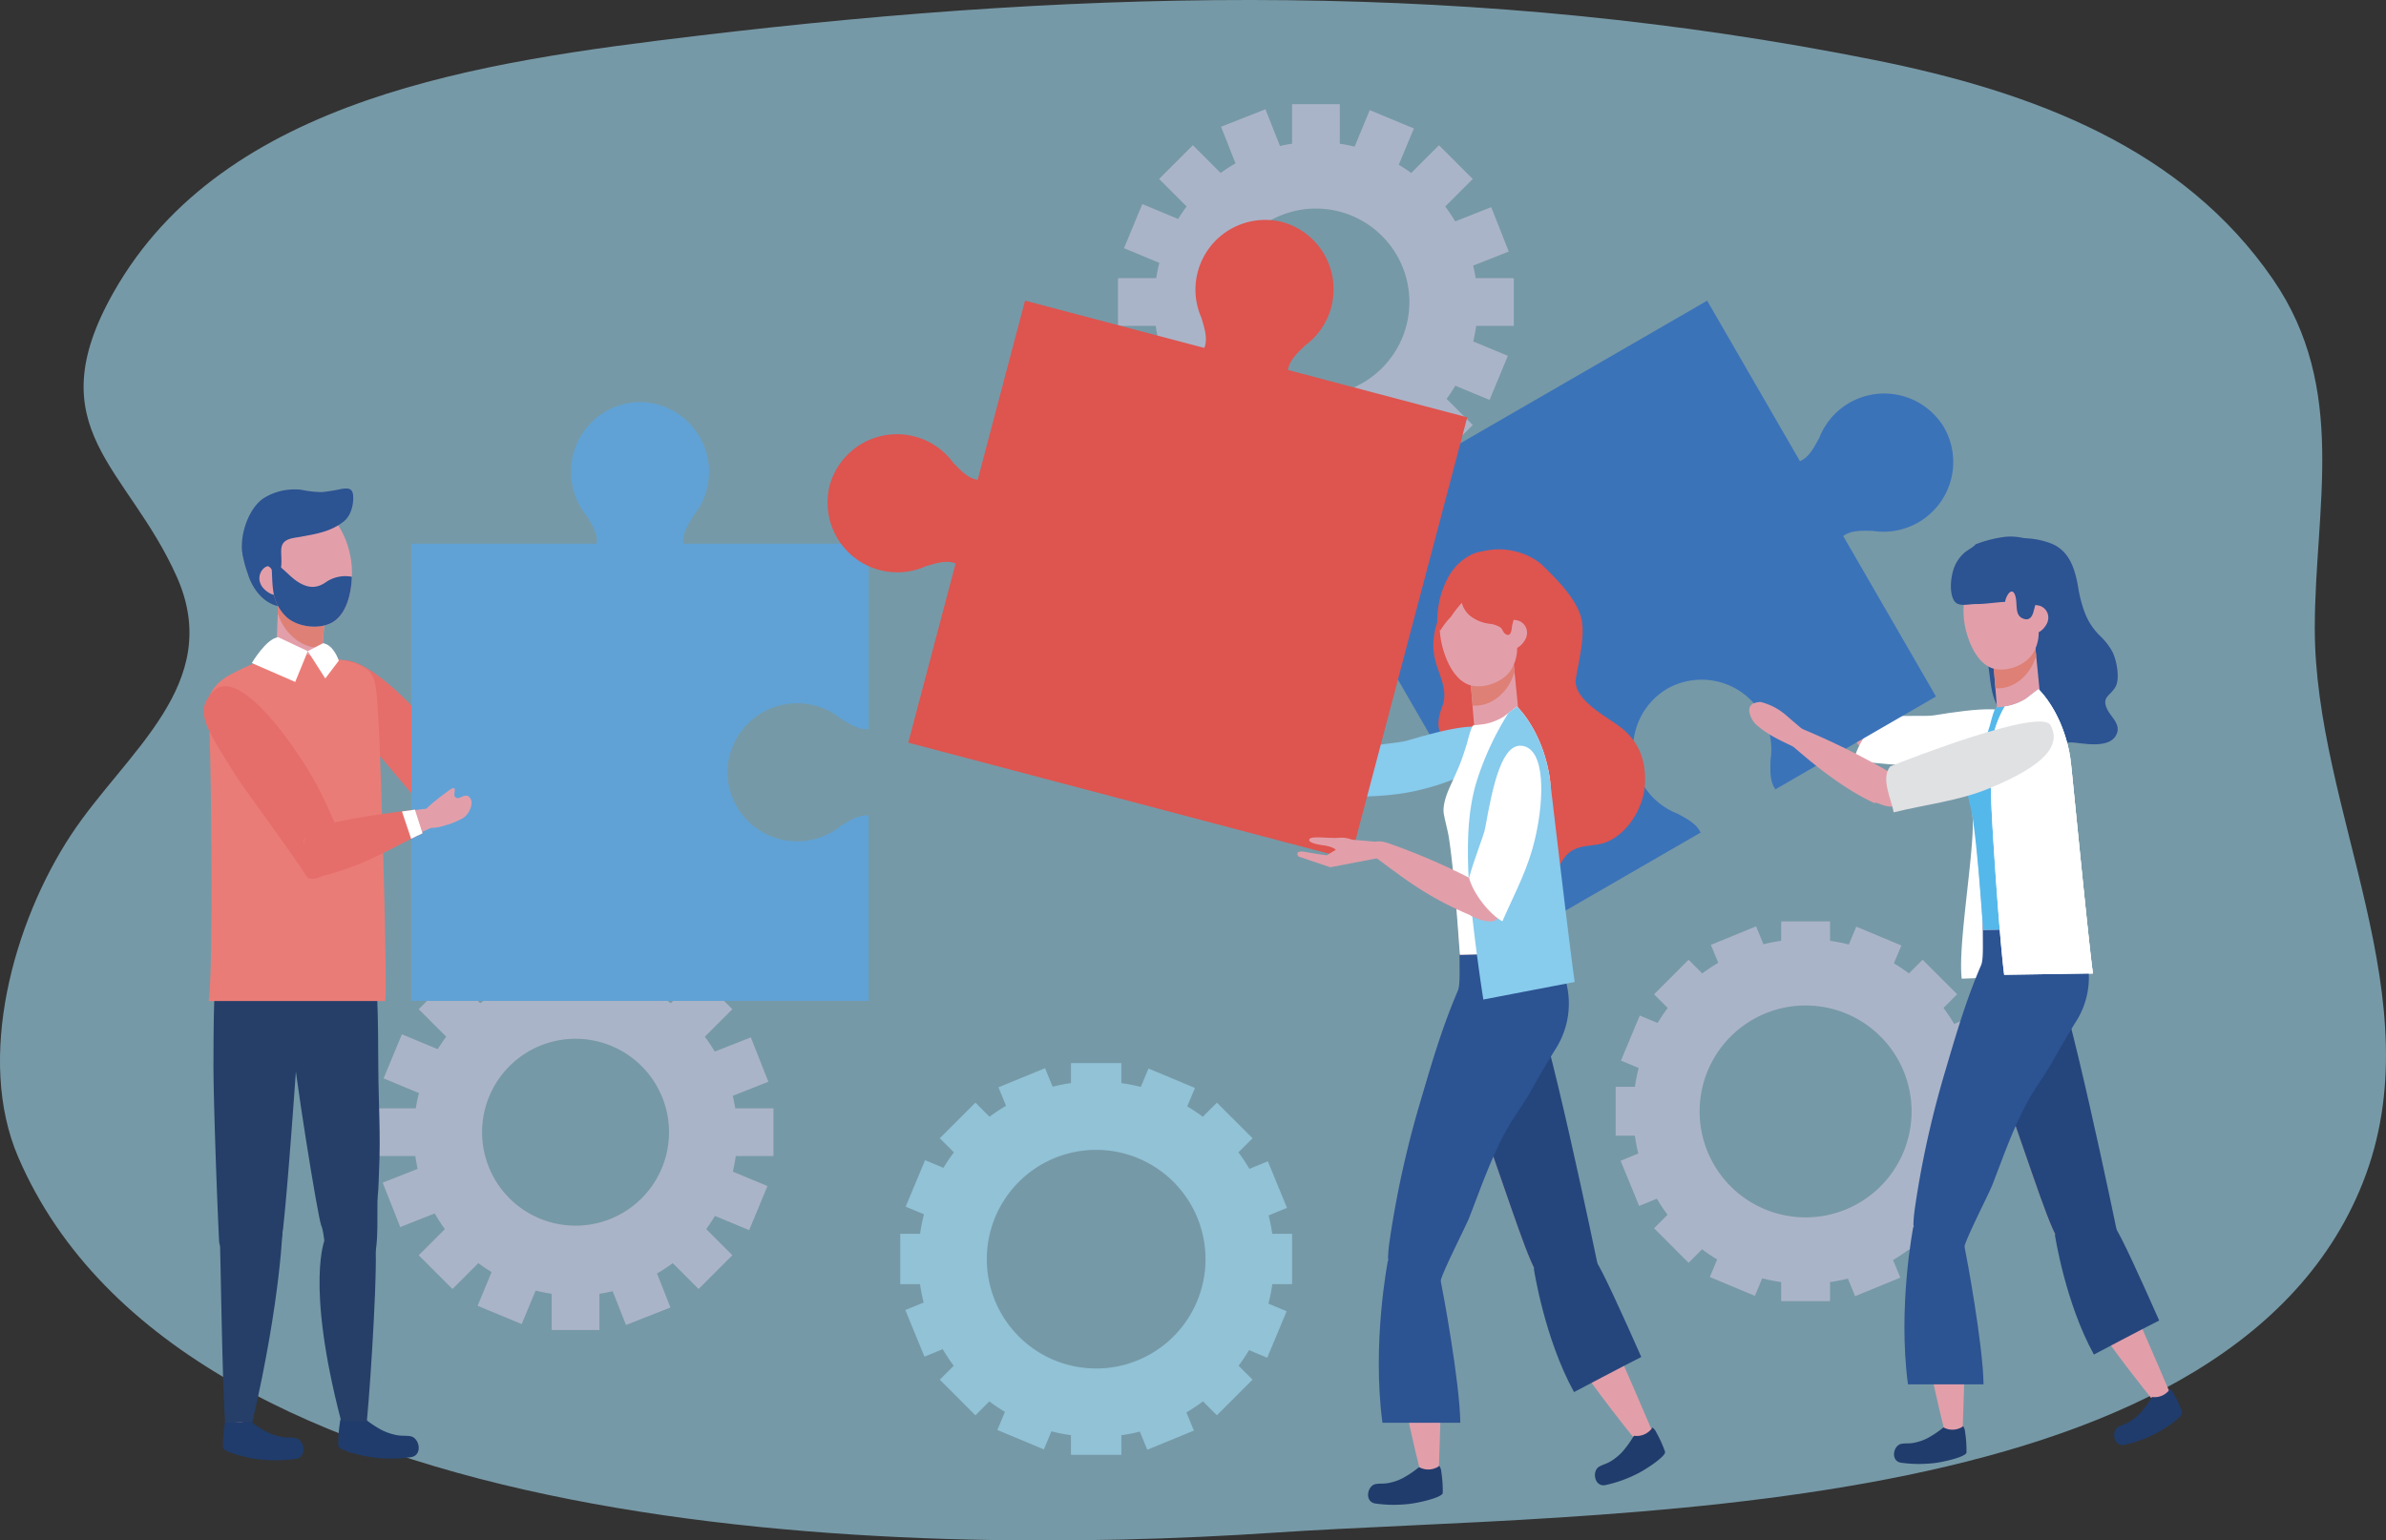 <svg xmlns="http://www.w3.org/2000/svg" width="606.049" height="391.379" viewBox="0 0 606.049 391.379">
  <rect x="0" y="0" width="606.049" height="391.379" fill="#333333" stroke="none"/>
  <g id="Grupo_29107" data-name="Grupo 29107" transform="translate(1225.232 -3826.16)">
    <path id="Trazado_23149" data-name="Trazado 23149" d="M-749.009,3841.423c-100.562-20.156-197.477-18.339-299.063-6.174-54.655,6.545-120.236,15.585-148.307,65.169-19.672,34.747,3.532,44.221,16.045,72.262,12.172,27.276-13.022,44.583-26.847,65.582-14.713,22.345-24.2,56.878-13.409,81.922,42.336,98.289,225.243,101.7,318.874,95.387,81.671-5.507,241.712-1.158,276.6-88.829,18.513-46.522-12.24-94.226-12.157-141.155.053-30.5,8.5-60.653-10.614-88.45C-670.779,3863.84-708.572,3849.529-749.009,3841.423Z" fill="#a3def5" opacity="0.6" style="mix-blend-mode: multiply;isolation: isolate"/>
    <path id="Trazado_23150" data-name="Trazado 23150" d="M-765.968,4770.292v-12.125h-9.7c-.17-1.077-.388-2.139-.641-3.185l9.05-3.574-4.452-11.276-9.159,3.615a41.328,41.328,0,0,0-2.528-3.786l6.989-6.989-8.573-8.573-7.055,7.055q-1.529-1.116-3.16-2.094l3.832-9.229-11.2-4.649-3.85,9.272c-1.235-.3-2.489-.555-3.764-.743v-10.048H-822.3v10.048c-1.037.153-2.059.353-3.069.582l-3.688-9.344-11.277,4.452,3.673,9.3a41.3,41.3,0,0,0-3.777,2.45l-7.055-7.055-8.573,8.573,6.989,6.989q-1.153,1.53-2.16,3.171l-9.1-3.778-4.649,11.2,8.985,3.731q-.5,1.906-.808,3.884H-866.5v12.125h9.578q.227,1.648.582,3.255l-8.874,3.5,4.452,11.276,8.768-3.461a41.24,41.24,0,0,0,2.568,3.981l-6.638,6.64,8.573,8.573,6.572-6.573q1.622,1.22,3.363,2.284l-3.553,8.557,11.2,4.649,3.534-8.512a40.758,40.758,0,0,0,4.08.815v9.214h12.125v-9.214c1.14-.168,2.262-.391,3.37-.652l3.388,8.581,11.277-4.452-3.405-8.624a41.129,41.129,0,0,0,3.991-2.646l6.573,6.573,8.573-8.573-6.638-6.64q1.183-1.618,2.207-3.355l8.7,3.613,4.649-11.2-8.8-3.655q.466-1.946.744-3.958Zm-50.265,17.68a23.743,23.743,0,0,1-23.743-23.743,23.743,23.743,0,0,1,23.743-23.743,23.743,23.743,0,0,1,23.743,23.743A23.743,23.743,0,0,1-816.234,4787.972Z" transform="translate(-262.809 -650.408)" fill="#cdc6de" opacity="0.6" style="mix-blend-mode: multiply;isolation: isolate"/>
    <path id="Trazado_23151" data-name="Trazado 23151" d="M-62.676,3981.471v-12.124h-9.695c-.171-1.078-.389-2.138-.641-3.186l9.051-3.573-4.453-11.277-9.159,3.617a41.224,41.224,0,0,0-2.528-3.786l6.989-6.989-8.573-8.573-7.054,7.055q-1.529-1.116-3.16-2.094l3.832-9.228-11.2-4.651-3.85,9.273q-1.852-.456-3.765-.744v-10.046H-119v10.046c-1.037.154-2.059.354-3.069.583l-3.689-9.344-11.277,4.451,3.673,9.3a41.01,41.01,0,0,0-3.777,2.449l-7.055-7.055-8.573,8.573,6.989,6.989q-1.153,1.53-2.16,3.17l-9.1-3.777-4.65,11.2,8.985,3.732q-.5,1.906-.808,3.884h-9.695v12.124h9.578q.227,1.649.582,3.254l-8.874,3.5,4.452,11.277,8.768-3.462a41.16,41.16,0,0,0,2.568,3.983l-6.638,6.638,8.573,8.573,6.572-6.572c1.081.813,2.2,1.577,3.363,2.282l-3.553,8.558,11.2,4.649,3.534-8.512a40.929,40.929,0,0,0,4.081.816v9.214h12.124v-9.214c1.141-.168,2.263-.391,3.371-.653l3.387,8.581,11.277-4.452-3.405-8.623a41.314,41.314,0,0,0,3.992-2.646l6.572,6.572,8.573-8.573-6.638-6.638q1.183-1.618,2.207-3.355l8.7,3.611,4.649-11.2-8.8-3.655q.466-1.946.745-3.959Zm-50.265,17.681a23.743,23.743,0,0,1-23.743-23.743,23.744,23.744,0,0,1,23.743-23.744A23.744,23.744,0,0,1-89.2,3975.409,23.743,23.743,0,0,1-112.942,3999.152Z" transform="translate(-778.043 -72.516)" fill="#cdc6de" opacity="0.6" style="mix-blend-mode: multiply;isolation: isolate"/>
    <path id="Trazado_23152" data-name="Trazado 23152" d="M406.007,4756.061v-12.4h-4.89a43.472,43.472,0,0,0-.887-4.525l4.519-1.854-4.711-11.475-4.539,1.863a43.871,43.871,0,0,0-2.706-4.061l3.47-3.471-8.771-8.771-3.476,3.476a44.034,44.034,0,0,0-3.822-2.558l1.9-4.539-11.445-4.783-1.9,4.535a43.6,43.6,0,0,0-4.781-.944v-4.93h-12.4v4.93a43.5,43.5,0,0,0-4.51.88l-1.868-4.551-11.475,4.71,1.87,4.554a43.993,43.993,0,0,0-4.062,2.7l-3.476-3.476-8.771,8.771,3.47,3.471a43.917,43.917,0,0,0-2.568,3.82l-4.524-1.89-4.783,11.444,4.5,1.882a43.811,43.811,0,0,0-.955,4.795h-4.889v12.4h4.878a43.79,43.79,0,0,0,.88,4.533l-4.5,1.847,4.71,11.475,4.5-1.846a43.8,43.8,0,0,0,2.708,4.084l-3.429,3.43,8.771,8.771,3.424-3.425a43.733,43.733,0,0,0,3.842,2.58l-1.866,4.465,11.445,4.784,1.861-4.453a43.858,43.858,0,0,0,4.816.954v4.837h12.4v-4.837a43.839,43.839,0,0,0,4.545-.887l1.834,4.466,11.475-4.71-1.839-4.479a43.837,43.837,0,0,0,4.083-2.719l3.424,3.425,8.771-8.771-3.43-3.43a43.588,43.588,0,0,0,2.57-3.843l4.48,1.872,4.783-11.444-4.482-1.874a43.462,43.462,0,0,0,.944-4.8Zm-48.238,20.766a26.921,26.921,0,1,1,26.921-26.921A26.921,26.921,0,0,1,357.769,4776.827Z" transform="translate(-1124.374 -641.367)" fill="#cdc6de" opacity="0.6" style="mix-blend-mode: multiply;isolation: isolate"/>
    <path id="Trazado_23153" data-name="Trazado 23153" d="M-270.566,4892.443v-12.8h-5.044a44.926,44.926,0,0,0-.916-4.668l4.662-1.914-4.86-11.838-4.682,1.922a45.346,45.346,0,0,0-2.791-4.19l3.58-3.581-9.049-9.05-3.586,3.586a45.091,45.091,0,0,0-3.943-2.638l1.958-4.684-11.807-4.934-1.956,4.678a45.043,45.043,0,0,0-4.933-.974v-5.086h-12.8v5.086a44.855,44.855,0,0,0-4.654.907l-1.927-4.7-11.839,4.86,1.93,4.7a45.388,45.388,0,0,0-4.191,2.781l-3.586-3.586-9.049,9.05,3.58,3.581a45.017,45.017,0,0,0-2.649,3.941l-4.667-1.95-4.935,11.807,4.649,1.942a44.789,44.789,0,0,0-.985,4.946H-370.1v12.8h5.032a45.055,45.055,0,0,0,.908,4.676l-4.642,1.906,4.86,11.838,4.638-1.9a45.292,45.292,0,0,0,2.794,4.212l-3.538,3.539,9.049,9.05,3.533-3.533a45.308,45.308,0,0,0,3.964,2.663l-1.926,4.6,11.808,4.936,1.919-4.593a45.052,45.052,0,0,0,4.969.984v4.991h12.8v-4.991a45.1,45.1,0,0,0,4.689-.917l1.892,4.609,11.839-4.86-1.9-4.622a45.444,45.444,0,0,0,4.213-2.806l3.532,3.533,9.049-9.05-3.538-3.539a45.079,45.079,0,0,0,2.651-3.965l4.623,1.933,4.935-11.808-4.624-1.933a44.97,44.97,0,0,0,.974-4.956Zm-49.767,21.424a27.775,27.775,0,0,1-27.775-27.775,27.775,27.775,0,0,1,27.775-27.774,27.775,27.775,0,0,1,27.776,27.774A27.776,27.776,0,0,1-320.333,4913.868Z" transform="translate(-626.472 -740.016)" fill="#a3def5" opacity="0.6" style="mix-blend-mode: multiply;isolation: isolate"/>
    <g id="Grupo_29106" data-name="Grupo 29106" transform="translate(-1173.494 3882.025)">
      <g id="Grupo_29054" data-name="Grupo 29054" transform="translate(30.515 111.857)">
        <g id="Grupo_29044" data-name="Grupo 29044" transform="translate(1.649 3.312)">
          <g id="Grupo_29043" data-name="Grupo 29043">
            <g id="Grupo_29042" data-name="Grupo 29042">
              <path id="Trazado_23154" data-name="Trazado 23154" d="M-875.085,4500.235c-5.754-14.8-9.133-15.192-13.82-21.7-6.863-9.532-21.021-17.2-22.538-9.764-.743,3.643,26.342,31.333,30.633,36.838C-878.751,4504.7-877.37,4501.729-875.085,4500.235Z" transform="translate(911.458 -4465.787)" fill="#e29faa"/>
            </g>
          </g>
        </g>
        <g id="Grupo_29046" data-name="Grupo 29046">
          <g id="Grupo_29045" data-name="Grupo 29045">
            <path id="Trazado_23155" data-name="Trazado 23155" d="M-885.749,4498.691c-3.729-4.536-19.041-22.666-20.63-24.28-9.254-9.408-13.595-13.324-9.97-18.956,4.106-6.379,15.49,3.363,23.214,11.853,5.1,5.605,7.53,8.683,14.549,20.329C-877.4,4491.552-881.5,4500.026-885.749,4498.691Z" transform="translate(917.624 -4453.4)" fill="#e56e6b"/>
          </g>
        </g>
        <g id="Grupo_29049" data-name="Grupo 29049" transform="translate(29.678 23.543)">
          <g id="Grupo_29048" data-name="Grupo 29048">
            <g id="Grupo_29047" data-name="Grupo 29047">
              <path id="Trazado_23156" data-name="Trazado 23156" d="M-802.479,4560.2c-1.31-.9-4.737-4.151-4.07-6.4.559-1.888,1.5-2.133,1.5-2.132a180.773,180.773,0,0,1,26.882-9.812c7.628-2.037,3.34,4.16,3.34,4.16C-782.309,4550.671-788.983,4555.675-802.479,4560.2Z" transform="translate(806.634 -4541.445)" fill="#e29faa"/>
            </g>
          </g>
        </g>
        <path id="Trazado_23157" data-name="Trazado 23157" d="M-696.3,4522.754c-1.595,1.727-3.078,3.582-2.744,4.251l.067.133.534-.212s-.448.367.208-.083l.162-.065a1.6,1.6,0,0,0-.169,1.837c1.246,2.085,4.337.363,5.922-.33a19.217,19.217,0,0,0,3.6-2.2c1.322-.97,2.436-4.1,1.014-5.408-1.457-1.343-2.591,1.4-3.771.313-.655-.6.459-3.188-1.487-1.624C-693.337,4519.749-694.865,4521.2-696.3,4522.754Z" transform="translate(757.529 -4501.364)" fill="#e29faa"/>
        <g id="Grupo_29051" data-name="Grupo 29051" transform="translate(29.639 24.29)">
          <g id="Grupo_29050" data-name="Grupo 29050">
            <path id="Trazado_23158" data-name="Trazado 23158" d="M-779.941,4544.239c-7.473,2.085-16.872,4.52-26.155,8.7-1.29,2.608,0,1.021-.561,2.909-.667,2.252,1.5,8.617,2.808,9.517,12.21-4.1,19.961-11.178,26.655-15.444Z" transform="translate(806.781 -4544.239)" fill="#e56e6b"/>
          </g>
        </g>
        <g id="Grupo_29053" data-name="Grupo 29053" transform="translate(53.269 24.29)">
          <g id="Grupo_29052" data-name="Grupo 29052">
            <path id="Trazado_23159" data-name="Trazado 23159" d="M-715.13,4551.719c.915-.639,1.806-1.243,2.677-1.8l-2.747-5.682c-1.034.289-2.108.6-3.21.935Z" transform="translate(718.41 -4544.239)" fill="#fff"/>
          </g>
        </g>
      </g>
      <g id="Grupo_29072" data-name="Grupo 29072" transform="translate(281.299 20.532)">
        <g id="Grupo_29065" data-name="Grupo 29065" transform="translate(122.067 59.928)">
          <g id="Grupo_29064" data-name="Grupo 29064">
            <path id="Trazado_23160" data-name="Trazado 23160" d="M648.721,4485.5a26.432,26.432,0,0,0-3.622,13.834c-.026,6.47-5.293,1.663-4.539,14.427.5,8.491-3.838,32.446-2.771,40.881l33.327-1.334c-.825-4.929-5.357-51.434-5.63-53.728-.754-6.35-3.448-13.5-8.153-18.452-.091-.1-3,2.28-3.371,2.5a14.22,14.22,0,0,1-4.3,1.723C649.424,4485.4,649.086,4485.451,648.721,4485.5Z" transform="translate(-594.603 -4442.314)" fill="#fff"/>
            <g id="Grupo_29060" data-name="Grupo 29060" transform="translate(0 17.997)">
              <g id="Grupo_29057" data-name="Grupo 29057" transform="translate(5.466 9.05)">
                <g id="Grupo_29056" data-name="Grupo 29056">
                  <g id="Grupo_29055" data-name="Grupo 29055">
                    <path id="Trazado_23161" data-name="Trazado 23161" d="M509.83,4464.549c1.225-.269,8.254,2.5,8.895.553.537-1.631-.916-4.306-.915-4.3a191.064,191.064,0,0,0-16.625-22.294c-3.734-4.034-3.992,2.115-3.992,2.115C499.617,4446.619,503.656,4456.7,509.83,4464.549Z" transform="translate(-497.193 -4437.134)" fill="#e29faa"/>
                  </g>
                </g>
              </g>
              <g id="Grupo_29059" data-name="Grupo 29059" transform="translate(15.769 25.882)">
                <g id="Grupo_29058" data-name="Grupo 29058">
                  <path id="Trazado_23162" data-name="Trazado 23162" d="M543.138,4501.941c4.8-.369,11.011,0,12.879-.308,10.886-1.771,21.259-3.009,22.178,1.974,1.041,5.646-10.507,9.324-19.939,10.42-8.2.952-13.89-.127-22.531-.8C536.27,4509.779,539.8,4504.126,543.138,4501.941Z" transform="translate(-535.726 -4500.081)" fill="#fff"/>
                </g>
              </g>
              <path id="Trazado_23163" data-name="Trazado 23163" d="M479.247,4403.334a4.322,4.322,0,0,1,1.485.481,15.684,15.684,0,0,1,4.195,5.882c.3.782,4.472,10.841,4.689,10.8l-4.607-.152c-2.813-3.915-6.237-7.46-7.943-12.015C476.41,4406.57,476.626,4402.833,479.247,4403.334Z" transform="translate(-476.753 -4403.288)" fill="#e29faa"/>
            </g>
            <g id="Grupo_29063" data-name="Grupo 29063" transform="translate(25.982)">
              <path id="Trazado_23164" data-name="Trazado 23164" d="M676.281,4356.557a16.293,16.293,0,0,0,3.88,5.854,15.8,15.8,0,0,1,3.071,3.954c1.085,2.053,1.982,6.805.843,8.883-1.335,2.435-3.688,2.545-2.105,5.825.872,1.807,3.273,3.579,2.471,5.951-1.4,4.123-8.125,2.691-11,2.449-2.431-.2-5.148.532-7.488-.345-1.488-.558-1.958-1.711-3.1-2.63-1.193-.956-2.767-1.491-4-2.479-1.269-1.016-3.1-1.814-4.159-3.041-2.972-3.444-2.246-10.518-3.788-14.737a69.666,69.666,0,0,1-2.987-9.548,22.639,22.639,0,0,1-.014-9.051c.26-1.322.467-3.41,1.193-4.555,3.858-6.095,12.351-6.576,18.489-4.237,4.747,1.809,6.159,6.5,6.957,11.071A33.083,33.083,0,0,0,676.281,4356.557Z" transform="translate(-627.788 -4337.131)" fill="#2c5392"/>
              <g id="Grupo_29062" data-name="Grupo 29062" transform="translate(35.001 17.411)">
                <g id="Grupo_29061" data-name="Grupo 29061">
                  <path id="Trazado_23165" data-name="Trazado 23165" d="M708.916,4405.009c-.354,1.77-2.917,4.135-3.562,2.62a9.241,9.241,0,0,1-.39-4.734c.354-1.769.058-2,1.672-1.674A3.133,3.133,0,0,1,708.916,4405.009Z" transform="translate(-704.817 -4401.097)" fill="#e29faa"/>
                </g>
              </g>
              <path id="Trazado_23166" data-name="Trazado 23166" d="M678.4,4434.9c-.273-3.568-10.734,3.065-10.734,3.065l1.119,13.615s.109-.546,5.254-.425c3.136.074,5.8-.077,5.639-3.005C679.579,4446.334,678.492,4436.13,678.4,4434.9Z" transform="translate(-642.597 -4407.675)" fill="#e29faa"/>
              <path id="Trazado_23167" data-name="Trazado 23167" d="M678.555,4438.337c-1.481,4.781-5.73,8.229-10.18,7.874l-.712-8.252s10.461-6.634,10.734-3.065c.029.379.151,1.6.309,3.16A.818.818,0,0,0,678.555,4438.337Z" transform="translate(-642.597 -4407.673)" fill="#de8076"/>
              <path id="Trazado_23168" data-name="Trazado 23168" d="M646.63,4387.024c3.454,1.64,9.013-.365,10.915-3.536a9.916,9.916,0,0,0,1.445-6.007c-.167-2.419-.873-4.575-1.06-7a15,15,0,0,0-.485-3.114,8.733,8.733,0,0,0-2.769-4.2c-1.294-1.084-2.995-1.386-4.572-1.906a12.005,12.005,0,0,0-4.282-.927c-.987.06-1.49.777-2.158,1.451-3.626,3.657-4.333,10.19-3.3,15.046C641.128,4380.444,643.077,4385.336,646.63,4387.024Z" transform="translate(-622.279 -4353.814)" fill="#e29faa"/>
              <path id="Trazado_23169" data-name="Trazado 23169" d="M653.186,4752.074c.326,6.8,2.363,11.27,3.841,15.14,7.7,20.163,13.277,39.283,16.537,44.77,3.566,6,14.079-4.783,14.079-4.783s-14.506-60.1-17.851-63.963S652.924,4746.62,653.186,4752.074Z" transform="translate(-631.988 -4633.542)" fill="#e29faa"/>
              <path id="Trazado_23170" data-name="Trazado 23170" d="M653.187,4752.972c.326,6.8,2.363,11.27,3.841,15.14,7.7,20.163,13.277,39.283,16.537,44.771,3.566,6,14.962-2.343,14.962-2.343s-12.875-62.176-16.22-66.039S652.926,4747.519,653.187,4752.972Z" transform="translate(-631.989 -4634.44)" fill="#25467c"/>
              <path id="Trazado_23171" data-name="Trazado 23171" d="M736.454,5006.665s2.66,8.632,23.5,34.332c2.787,3.436,3.9-1.535,3.9-1.535s-16.243-38.347-19.013-42.034S736.454,5006.665,736.454,5006.665Z" transform="translate(-692.993 -4820.076)" fill="#e29faa"/>
              <path id="Trazado_23172" data-name="Trazado 23172" d="M736.623,5021.306c-7.327-13.292-9.914-30.464-9.914-30.464s12.552-5.489,15.322-1.8c1.4,1.861,6.45,12.924,11.176,23.614C749.528,5014.48,736.659,5021.289,736.623,5021.306Z" transform="translate(-685.854 -4813.482)" fill="#25467c"/>
              <path id="Trazado_23173" data-name="Trazado 23173" d="M612.507,4760.9c-3.809,5.645-4.852,10.443-5.984,14.43-5.9,20.759-8.873,36.692-9.546,43.039-.735,6.942,10.143,7.318,10.143,7.318s24.347-56.83,23.978-61.926S615.561,4756.379,612.507,4760.9Z" transform="translate(-590.786 -4645.503)" fill="#e29faa"/>
              <path id="Trazado_23174" data-name="Trazado 23174" d="M597.582,5029.53s-1.489,9.228,6.554,41.325c1.075,4.292,4.439-.025,4.439-.025s1.378-35.822.424-40.333S597.582,5029.53,597.582,5029.53Z" transform="translate(-591.175 -4843.107)" fill="#e29faa"/>
              <path id="Trazado_23175" data-name="Trazado 23175" d="M584.694,5031.873c-2.638-19.7,1.352-40.018,1.352-40.018s12.025.355,12.979,4.868c.537,2.541,4.721,25,4.867,35.15Z" transform="translate(-581.152 -4816.478)" fill="#2c5392"/>
              <path id="Trazado_23176" data-name="Trazado 23176" d="M593.985,4757.013a244.972,244.972,0,0,1,6.213-26.243c2.9-9.794,5.346-18.383,9.364-27.75,1.031-2.405-.331-12.624,1.24-13.665,3.662-2.428,13.023.535,18.016,1.521a8.409,8.409,0,0,1,2.975,1.487c1.677,1.057,3.892,6.753,4.461,8.652a20.785,20.785,0,0,1-2.369,16c-2.2,3.515-4.28,7.106-6.3,10.727-1.738,3.111-3.89,5.887-5.675,9.014-3.98,6.971-6.57,14.554-9.475,22.05-.982,2.536-7.225,14.563-7.253,16.322-.152,9.308-8.473-3.917-11.33-4.751-1.645-.481-1.549-.785-1.45-2.557.076-1.353.272-2.7.473-4.036Q593.38,4760.389,593.985,4757.013Z" transform="translate(-587.422 -4594.181)" fill="#2c5392"/>
              <path id="Trazado_23177" data-name="Trazado 23177" d="M651.469,4538.036c-.807-16.11-3.94-39.81-1.909-42.1,3.574-4.034,3.742-12.847,6.329-16.081,3.867-4.833,7.209-7.1,12.043-.108,1.64,2.373,3.665,16.6,4.052,18.373.857,3.936,1.182,23.552,2.153,39.353Z" transform="translate(-628.841 -4438.061)" fill="#e29faa"/>
              <path id="Trazado_23178" data-name="Trazado 23178" d="M647.513,4542.29c-.835-11.8-1.63-21.557-2.655-28.53-.31-2.112-.954-4.158-1.3-6.239-.324-1.926.59-4.577,1.365-6.314.79-1.773,1.619-3.545,2.371-5.337.74-1.763,1.316-3.588,1.893-5.408.18-.567,1.138-4.691,1.707-4.738.062-.007,2.218-.19,3.07-.374a14.211,14.211,0,0,0,4.3-1.723c.368-.218,3.28-2.594,3.371-2.5,4.706,4.949,7.4,12.1,8.154,18.452.272,2.294-.138,37.34.687,42.269Z" transform="translate(-624.885 -4442.314)" fill="#55b8eb"/>
              <path id="Trazado_23179" data-name="Trazado 23179" d="M669.21,4485.5a26.43,26.43,0,0,0-3.622,13.834c-.023,5.816.2,11.685.547,17.489.5,8.491,1.85,28.4,2.916,36.833l22.553-.348c-.825-4.929-5.357-51.434-5.63-53.728-.753-6.35-3.448-13.5-8.153-18.452-.091-.1-3,2.28-3.371,2.5a14.22,14.22,0,0,1-4.3,1.723C669.913,4485.4,669.575,4485.451,669.21,4485.5Z" transform="translate(-641.075 -4442.314)" fill="#fff"/>
              <path id="Trazado_23180" data-name="Trazado 23180" d="M669.21,4485.5a26.43,26.43,0,0,0-3.622,13.834c-.023,5.816.2,11.685.547,17.489.5,8.491,1.85,28.4,2.916,36.833l22.553-.348c-.825-4.929-5.357-51.434-5.63-53.728-.753-6.35-3.448-13.5-8.153-18.452-.091-.1-3,2.28-3.371,2.5a14.22,14.22,0,0,1-4.3,1.723C669.913,4485.4,669.575,4485.451,669.21,4485.5Z" transform="translate(-641.075 -4442.314)" fill="#fff"/>
              <path id="Trazado_23181" data-name="Trazado 23181" d="M641.774,4336.046a31.461,31.461,0,0,0-7.57,1.915c-.406.674-2.267,1.533-3.089,2.373a9.611,9.611,0,0,0-2.484,3.9c-.711,2.2-1.057,5.51-.089,7.652.991,2.19,3.524,1.245,5.76,1.244,2.522,0,4.9-.434,7.412-.558.172-1.412,1.673-3.992,2.515-1.75.75,2-.183,4.881,1.785,5.874,1.9.96,2.724-.45,3.043-2.214q-.122.675.29-1.019c.6-2.479.586-4.5,2.026-6.661,1.265-1.9,1.761-5.341.435-7.336-1.554-2.339-5.362-3.343-8-3.466A15.01,15.01,0,0,0,641.774,4336.046Z" transform="translate(-613.5 -4335.984)" fill="#2c5392"/>
              <path id="Trazado_23182" data-name="Trazado 23182" d="M575.864,5185.669c1.269-.186,1.664-.01,2.936-.218a13.018,13.018,0,0,0,3.623-1.208,25.209,25.209,0,0,0,3.726-2.47,3.089,3.089,0,0,1,.37-.253,4.669,4.669,0,0,0,4.54-.038.667.667,0,0,0,.352-.3.867.867,0,0,1,.144.147,2.838,2.838,0,0,1,.416,1.354,30.3,30.3,0,0,1,.355,5.225c-.247,1.185-6.695,2.6-8.81,2.728a32.5,32.5,0,0,1-7.836-.159C572.937,5190.027,573.715,5185.983,575.864,5185.669Z" transform="translate(-573.92 -4955.175)" fill="#203c6c"/>
              <path id="Trazado_23183" data-name="Trazado 23183" d="M784.151,5155.538c1.125-.616,1.557-.588,2.676-1.226a12.986,12.986,0,0,0,2.977-2.394,25.078,25.078,0,0,0,2.634-3.611,3.288,3.288,0,0,1,.259-.365,4.665,4.665,0,0,0,4.244-1.615.674.674,0,0,0,.225-.408.876.876,0,0,1,.186.087,2.84,2.84,0,0,1,.861,1.125,30.38,30.38,0,0,1,2.15,4.775c.181,1.2-5.374,4.763-7.312,5.622a32.425,32.425,0,0,1-7.4,2.576C782.922,5160.643,782.245,5156.58,784.151,5155.538Z" transform="translate(-727.143 -4929.346)" fill="#203c6c"/>
            </g>
          </g>
        </g>
        <path id="Trazado_23184" data-name="Trazado 23184" d="M137.961,4236.137l41-23.7-23.575-40.787c.229-.143.493-.3.585-.357,2.214-1.3,5.579-.89,6.856-.952a17.712,17.712,0,0,0,18.266-26.117l.005,0c-.016-.028-.033-.053-.049-.079s-.029-.055-.045-.082l0,0a17.712,17.712,0,0,0-31.749,2.792c-.691,1.074-2.011,4.2-4.246,5.465-.094.053-.364.2-.6.329l-23.576-40.786L20.249,4170l58.133,100.574,41.092-23.751c0-.015-.007-.03-.009-.045l-.34.2a4.635,4.635,0,0,0-.237-.49c-1.266-2.236-4.39-3.555-5.466-4.247a17.713,17.713,0,0,1-2.791-31.749l0,0,.082-.044.079-.049,0,0a17.712,17.712,0,0,1,26.117,18.266c.062,1.277-.352,4.643.952,6.856a4.977,4.977,0,0,0,.307.451l-.368.212A1.4,1.4,0,0,1,137.961,4236.137Z" transform="translate(-20.249 -4111.866)" fill="#3b73b9"/>
        <g id="Grupo_29071" data-name="Grupo 29071" transform="translate(111.286 101.951)">
          <g id="Grupo_29068" data-name="Grupo 29068" transform="translate(9.061 5.972)">
            <g id="Grupo_29067" data-name="Grupo 29067">
              <g id="Grupo_29066" data-name="Grupo 29066">
                <path id="Trazado_23185" data-name="Trazado 23185" d="M493.033,4535.2c.972-.793,4.8,3.866,10.846-2.532,1.179-1.249-5.424-4.421-5.423-4.419a191.273,191.273,0,0,0-24.9-12.374c-5.154-1.91-2.605,3.69-2.605,3.69C475.82,4523.818,483.979,4530.985,493.033,4535.2Z" transform="translate(-470.317 -4515.475)" fill="#e29faa"/>
              </g>
            </g>
          </g>
          <g id="Grupo_29070" data-name="Grupo 29070" transform="translate(34.778 4.965)">
            <g id="Grupo_29069" data-name="Grupo 29069">
              <path id="Trazado_23186" data-name="Trazado 23186" d="M567.508,4523.126c4.447-1.85,38.271-14.952,40.7-10.5,2.751,5.038-1.164,10.173-15.692,16.121-7.641,3.128-15.721,3.979-24.14,6.035C567.817,4531.331,565.021,4526.243,567.508,4523.126Z" transform="translate(-566.493 -4511.706)" fill="#e0e1e3"/>
            </g>
          </g>
          <path id="Trazado_23187" data-name="Trazado 23187" d="M437.827,4493.4a4.3,4.3,0,0,1,1.542-.242,15.666,15.666,0,0,1,6.4,3.352c.625.56,8.889,7.648,9.063,7.51l-4.179,1.946c-4.278-2.221-8.935-3.835-12.515-7.127C436.758,4497.569,435.262,4494.138,437.827,4493.4Z" transform="translate(-436.431 -4493.14)" fill="#e29faa"/>
        </g>
      </g>
      <g id="Grupo_29105" data-name="Grupo 29105" transform="translate(0)">
        <path id="Trazado_23188" data-name="Trazado 23188" d="M-718.327,4291.488v-47.352h-47.109c-.009-.27-.016-.58-.017-.686-.022-2.57,2.022-5.275,2.607-6.412a17.642,17.642,0,0,0,3.969-11.173,17.715,17.715,0,0,0-17.44-17.711v0l-.093,0-.093,0v0a17.715,17.715,0,0,0-17.44,17.711,17.642,17.642,0,0,0,3.969,11.173c.586,1.137,2.63,3.842,2.607,6.412,0,.106-.007.417-.017.686h-47.109V4360.3h116.167V4312.84c-.014,0-.029-.009-.043-.015v.392a4.7,4.7,0,0,0-.544-.04c-2.569-.022-5.275,2.021-6.412,2.606a17.643,17.643,0,0,1-11.173,3.97,17.715,17.715,0,0,1-17.711-17.44h-.006c0-.031,0-.062,0-.093s0-.062,0-.093h.006a17.714,17.714,0,0,1,17.711-17.44,17.642,17.642,0,0,1,11.173,3.969c1.136.585,3.842,2.629,6.412,2.606a4.815,4.815,0,0,0,.544-.04v.425A1.282,1.282,0,0,1-718.327,4291.488Z" transform="translate(887.238 -4161.871)" fill="#60a2d5"/>
        <g id="Grupo_29088" data-name="Grupo 29088" transform="translate(158.462)">
          <path id="Trazado_23189" data-name="Trazado 23189" d="M173.271,4363.788a11.97,11.97,0,0,1,.653,1.98c.978,4.263-.644,10.6-1.364,14.912-1.143,5.428,7.636,9.84,11.223,12.577,4.8,3.662,6.728,8.774,6.232,15.052-.435,5.5-4.22,11.755-9.423,14.059-3.377,1.5-7.169.416-10.1,3.091-3.049,2.783-3.217,9.013-8.933,6.164-3.783-1.886-6.466-8.235-8.673-11.627-3.536-5.437-4.312-12.217-8.011-17.533-4-5.754-9.51-6.073-6.3-14.4,1.582-4.1-.77-7.769-1.774-11.733-1.171-4.617-.1-8.923,1.862-13.028,1.122-2.344.7-4.749,2.045-7.047,1.456-2.491,2.685-4.738,5.222-6.319,5.371-3.347,13.979-1.81,18.347,2.471C167.268,4355.341,171.468,4359.535,173.271,4363.788Z" transform="translate(17.561 -4264.414)" fill="#de544f"/>
          <g id="Grupo_29075" data-name="Grupo 29075" transform="translate(107.404 128.808)">
            <g id="Grupo_29074" data-name="Grupo 29074" transform="translate(0)">
              <g id="Grupo_29073" data-name="Grupo 29073">
                <path id="Trazado_23190" data-name="Trazado 23190" d="M-14.126,4531.462c1.161-.912,4.144-4.126,3.393-6.174-.63-1.716-1.519-1.889-1.517-1.887-4.773-1.793-9.613-3.415-14.516-4.814-1.551-.442-5.115-2.131-6.674-1.734-1.963.5-3.125,3.516-4.029,5.092,1.343-.1,3.258,1.51,4.484,2.153,1.719.9,3.458,1.77,5.228,2.568A88.131,88.131,0,0,0-14.126,4531.462Z" transform="translate(37.47 -4516.793)" fill="#e29faa"/>
              </g>
            </g>
          </g>
          <g id="Grupo_29077" data-name="Grupo 29077" transform="translate(127.771 128.733)">
            <g id="Grupo_29076" data-name="Grupo 29076" transform="translate(0)">
              <path id="Trazado_23191" data-name="Trazado 23191" d="M44.821,4522.1c4.861-1,11.255-1.422,13.126-1.974,10.9-3.211,21.344-5.814,22.926-.837,1.791,5.637-9.541,10.884-19.041,13.218-8.26,2.032-14.216,1.66-23.135,2.084C38.809,4531,41.692,4524.765,44.821,4522.1Z" transform="translate(-38.697 -4516.511)" fill="#87cbed"/>
            </g>
          </g>
          <g id="Grupo_29079" data-name="Grupo 29079" transform="translate(173.359 101.628)">
            <g id="Grupo_29078" data-name="Grupo 29078" transform="translate(0)">
              <path id="Trazado_23192" data-name="Trazado 23192" d="M213.411,4419.178c-.365,1.823-3.005,4.259-3.671,2.7a9.518,9.518,0,0,1-.4-4.877c.364-1.825.059-2.058,1.721-1.726A3.229,3.229,0,0,1,213.411,4419.178Z" transform="translate(-209.188 -4415.146)" fill="#e29faa"/>
            </g>
          </g>
          <path id="Trazado_23193" data-name="Trazado 23193" d="M181.966,4449.974c-.281-3.677-11.06,3.157-11.06,3.157l1.154,14.029s.112-.563,5.413-.437c3.231.075,5.971-.079,5.81-3.1C183.183,4461.759,182.063,4451.245,181.966,4449.974Z" transform="translate(-7.783 -4338.237)" fill="#e29faa"/>
          <path id="Trazado_23194" data-name="Trazado 23194" d="M182.128,4453.52c-1.525,4.927-5.9,8.479-10.489,8.114l-.733-8.5s10.779-6.833,11.06-3.157c.029.389.156,1.646.318,3.255A.83.83,0,0,0,182.128,4453.52Z" transform="translate(-7.783 -4338.237)" fill="#de8076"/>
          <path id="Trazado_23195" data-name="Trazado 23195" d="M149.235,4400.648c3.559,1.689,9.287-.376,11.246-3.643a10.221,10.221,0,0,0,1.489-6.19c-.171-2.493-.9-4.713-1.092-7.216a15.472,15.472,0,0,0-.5-3.208,9,9,0,0,0-2.853-4.326c-1.334-1.117-3.086-1.428-4.711-1.964a12.379,12.379,0,0,0-4.411-.955c-1.017.062-1.536.8-2.224,1.494-3.736,3.769-4.465,10.5-3.4,15.5C143.565,4393.869,145.573,4398.911,149.235,4400.648Z" transform="translate(13.151 -4282.742)" fill="#e29faa"/>
          <path id="Trazado_23196" data-name="Trazado 23196" d="M155.99,4776.772c.336,7.007,2.434,11.611,3.957,15.6,7.931,20.775,13.68,40.475,17.038,46.129,3.674,6.183,14.507-4.929,14.507-4.929s-14.946-61.925-18.392-65.9S155.721,4771.153,155.99,4776.772Z" transform="translate(3.147 -4570.955)" fill="#e29faa"/>
          <path id="Trazado_23197" data-name="Trazado 23197" d="M155.992,4777.7c.336,7.007,2.434,11.611,3.957,15.6,7.931,20.775,13.68,40.475,17.038,46.129,3.674,6.182,15.416-2.416,15.416-2.416s-13.266-64.062-16.712-68.042S155.722,4772.078,155.992,4777.7Z" transform="translate(3.145 -4571.879)" fill="#25467c"/>
          <path id="Trazado_23198" data-name="Trazado 23198" d="M241.784,5039.087s2.741,8.894,24.215,35.373c2.872,3.542,4.018-1.581,4.018-1.581s-16.735-39.511-19.589-43.309S241.784,5039.087,241.784,5039.087Z" transform="translate(-59.709 -4763.147)" fill="#e29faa"/>
          <path id="Trazado_23199" data-name="Trazado 23199" d="M241.956,5054.174c-7.549-13.7-10.215-31.388-10.215-31.388s12.933-5.657,15.787-1.857c1.441,1.917,6.646,13.315,11.515,24.329C255.253,5047.142,241.994,5054.157,241.956,5054.174Z" transform="translate(-52.351 -4756.355)" fill="#25467c"/>
          <path id="Trazado_23200" data-name="Trazado 23200" d="M114.077,4785.868c-3.925,5.814-5,10.76-6.166,14.867-6.078,21.389-9.142,37.806-9.835,44.345-.757,7.152,10.451,7.54,10.451,7.54s25.086-58.556,24.706-63.806S117.223,4781.206,114.077,4785.868Z" transform="translate(45.6 -4583.278)" fill="#e29faa"/>
          <path id="Trazado_23201" data-name="Trazado 23201" d="M98.7,5062.648s-1.534,9.507,6.753,42.577c1.109,4.422,4.574-.025,4.574-.025s1.42-36.909.437-41.558S98.7,5062.648,98.7,5062.648Z" transform="translate(45.199 -4786.879)" fill="#e29faa"/>
          <path id="Trazado_23202" data-name="Trazado 23202" d="M85.419,5065.059c-2.718-20.3,1.393-41.231,1.393-41.231s12.389.366,13.372,5.016c.554,2.617,4.865,25.754,5.015,36.216Z" transform="translate(55.526 -4759.44)" fill="#2c5392"/>
          <path id="Trazado_23203" data-name="Trazado 23203" d="M94.992,4781.862a252.42,252.42,0,0,1,6.4-27.04c2.984-10.09,5.508-18.94,9.647-28.592,1.063-2.477-.341-13,1.278-14.08,3.773-2.5,13.418.551,18.563,1.568a8.7,8.7,0,0,1,3.064,1.532c1.728,1.088,4.011,6.958,4.6,8.915a21.414,21.414,0,0,1-2.441,16.481c-2.269,3.621-4.41,7.322-6.495,11.052-1.791,3.206-4.009,6.066-5.847,9.287-4.1,7.183-6.769,15-9.763,22.719-1.013,2.614-7.444,15.006-7.474,16.817-.157,9.59-8.73-4.037-11.673-4.9-1.695-.494-1.6-.808-1.494-2.634.078-1.394.281-2.779.487-4.159Q94.369,4785.341,94.992,4781.862Z" transform="translate(49.066 -4530.401)" fill="#2c5392"/>
          <path id="Trazado_23204" data-name="Trazado 23204" d="M154.22,4556.241c-.831-16.6-4.058-41.019-1.966-43.381,3.683-4.156,3.856-13.238,6.521-16.568,3.985-4.982,7.428-7.321,12.409-.112,1.689,2.444,3.776,17.1,4.174,18.929.883,4.057,1.218,24.268,2.219,40.546Z" transform="translate(6.39 -4369.542)" fill="#e29faa"/>
          <path id="Trazado_23205" data-name="Trazado 23205" d="M150.144,4560.623c-.86-12.157-1.68-22.212-2.735-29.4-.319-2.177-.982-4.284-1.343-6.429-.334-1.985.607-4.716,1.406-6.506.814-1.827,1.668-3.653,2.443-5.5.762-1.817,1.355-3.7,1.951-5.573.185-.583,1.171-4.833,1.759-4.883.064,0,2.285-.194,3.163-.384a14.662,14.662,0,0,0,4.431-1.775c.378-.226,3.379-2.673,3.473-2.575,4.848,5.1,7.624,12.471,8.4,19.012.28,2.363-.142,38.474.708,43.552Z" transform="translate(10.465 -4373.924)" fill="#fff"/>
          <path id="Trazado_23206" data-name="Trazado 23206" d="M169.222,4538.433c-.219-7.379.006-14.851,2.185-21.962a75.173,75.173,0,0,1,8.014-17.23,18.851,18.851,0,0,1,2.236-1.637c4.848,5.1,7.624,12.471,8.4,19.012.281,2.363,5.384,45.855,6.233,50.934l-23.216,4.457C171.832,4564.313,169.452,4546.176,169.222,4538.433Z" transform="translate(-6.501 -4373.924)" fill="#87cbed"/>
          <g id="Grupo_29082" data-name="Grupo 29082" transform="translate(138.414 157.901)">
            <g id="Grupo_29081" data-name="Grupo 29081" transform="translate(0)">
              <g id="Grupo_29080" data-name="Grupo 29080">
                <path id="Trazado_23207" data-name="Trazado 23207" d="M104.138,4644.688c1.271-.75,4.652-3.544,4.177-5.673-.4-1.784-1.257-2.072-1.255-2.07a167.84,167.84,0,0,0-24.279-10.8c-6.937-2.371-3.358,3.642-3.358,3.642C86.06,4634.577,91.925,4639.636,104.138,4644.688Z" transform="translate(-78.5 -4625.594)" fill="#e29faa"/>
              </g>
            </g>
          </g>
          <g id="Grupo_29085" data-name="Grupo 29085" transform="translate(162.941 133.883)">
            <g id="Grupo_29084" data-name="Grupo 29084" transform="translate(0)">
              <g id="Grupo_29083" data-name="Grupo 29083">
                <path id="Trazado_23208" data-name="Trazado 23208" d="M170.569,4578.563c.445.451,5.947,2.881,6.958.629a209.309,209.309,0,0,0,8.413-21.879c3.1-9.28,3.3-20.6-2.548-21.508-5.159-.8-7.033,13.256-9.019,24.444-.422,2.379-1.843,5.149-3.566,12.8C170.808,4573.054,169.673,4577.105,170.569,4578.563Z" transform="translate(-170.225 -4535.772)" fill="#e29faa"/>
              </g>
            </g>
          </g>
          <g id="Grupo_29087" data-name="Grupo 29087" transform="translate(162.953 133.592)">
            <g id="Grupo_29086" data-name="Grupo 29086" transform="translate(0)">
              <path id="Trazado_23209" data-name="Trazado 23209" d="M170.272,4568.25c1.275-4.795,3.745-10.709,4.086-12.63,1.986-11.187,4.313-21.7,9.472-20.895,5.845.911,5.489,13.393,3.344,22.938-1.866,8.3-4.854,13.466-8.451,21.639C175.554,4577.6,171.261,4572.238,170.272,4568.25Z" transform="translate(-170.272 -4534.683)" fill="#fff"/>
            </g>
          </g>
          <path id="Trazado_23210" data-name="Trazado 23210" d="M168.28,4350.552a14.23,14.23,0,0,0-1.733,1.639,11.136,11.136,0,0,0-3.269,4.666,20.461,20.461,0,0,0-.65,3.909,6.4,6.4,0,0,0,2.492,5.849,10.062,10.062,0,0,0,4.745,1.86,6.194,6.194,0,0,1,2.767.942c.533.416.612,1.168,1.117,1.548,1.726,1.3,1.718-1.477,1.879-2.366q-.127.7.3-1.049c.617-2.554.6-4.641,2.087-6.863,1.3-1.951,1.815-5.5.449-7.557-1.542-2.322-5.849-3.029-8.391-3.046A3.048,3.048,0,0,0,168.28,4350.552Z" transform="translate(-1.696 -4265.853)" fill="#de544f"/>
          <path id="Trazado_23211" data-name="Trazado 23211" d="M76.322,5223.526c1.308-.191,1.714-.011,3.025-.225a13.377,13.377,0,0,0,3.734-1.246,25.808,25.808,0,0,0,3.839-2.545,3.266,3.266,0,0,1,.38-.26,4.811,4.811,0,0,0,4.678-.039.7.7,0,0,0,.363-.314.892.892,0,0,1,.149.149,2.939,2.939,0,0,1,.429,1.4,31.306,31.306,0,0,1,.366,5.384c-.254,1.22-6.9,2.675-9.078,2.81a33.363,33.363,0,0,1-8.074-.163C73.306,5228.016,74.108,5223.849,76.322,5223.526Z" transform="translate(62.977 -4902.35)" fill="#203c6c"/>
          <path id="Trazado_23212" data-name="Trazado 23212" d="M290.928,5192.476c1.159-.634,1.6-.6,2.757-1.263a13.341,13.341,0,0,0,3.068-2.465,25.931,25.931,0,0,0,2.714-3.721,3.263,3.263,0,0,1,.267-.376,4.81,4.81,0,0,0,4.373-1.664.692.692,0,0,0,.231-.42.886.886,0,0,1,.191.089,2.93,2.93,0,0,1,.887,1.159,31.335,31.335,0,0,1,2.216,4.922c.186,1.232-5.537,4.906-7.534,5.791a33.405,33.405,0,0,1-7.627,2.654C289.661,5197.736,288.964,5193.55,290.928,5192.476Z" transform="translate(-94.894 -4875.732)" fill="#203c6c"/>
          <path id="Trazado_23213" data-name="Trazado 23213" d="M140.238,4364.379a22.71,22.71,0,0,1,3.044-8.84,13.78,13.78,0,0,1,5.2-4.809,8.775,8.775,0,0,1,3.977-1.008c1.5,2.959-1.31,7.13-2.636,9.819-.9,1.823-2.459,2.285-3.781,3.571a29.586,29.586,0,0,0-2.558,3.316,18.358,18.358,0,0,0-2.633,3.419C139.642,4369.293,140.06,4365.411,140.238,4364.379Z" transform="translate(14.843 -4265.57)" fill="#de544f"/>
          <path id="Trazado_23214" data-name="Trazado 23214" d="M-41.6,4512.236c.449-2.192,1.9-4.191,4.315-4.156,2.028.029,2.609,2.231,2.934,3.845.547,2.708.163,4.039-2.546,5.36C-40.736,4519.156-42.267,4515.483-41.6,4512.236Z" transform="translate(148.012 -4381.601)" fill="#e29faa"/>
          <path id="Trazado_23215" data-name="Trazado 23215" d="M-276.653,4085.247l-45.548-12.029c.06-.263.132-.563.159-.667.635-2.49,3.3-4.584,4.158-5.534a17.641,17.641,0,0,0,6.691-9.789,17.715,17.715,0,0,0-12.34-21.577l0,0-.09-.021c-.031-.009-.06-.019-.09-.027v.005a17.717,17.717,0,0,0-21.384,12.67,17.643,17.643,0,0,0,.984,11.817c.276,1.249,1.561,4.387.883,6.865-.029.1-.113.4-.191.659l-45.548-12.029L-401,4101.132c-.263-.059-.563-.131-.667-.158-2.49-.635-4.585-3.3-5.534-4.157a17.643,17.643,0,0,0-9.789-6.691,17.714,17.714,0,0,0-21.577,12.339h-.006c-.008.03-.013.06-.021.09s-.018.059-.027.089h.006a17.715,17.715,0,0,0,12.671,21.385,17.639,17.639,0,0,0,11.816-.985c1.248-.275,4.386-1.561,6.865-.882.1.028.4.113.659.191l-12.029,45.548,112.316,29.662Z" transform="translate(439.135 -4035.081)" fill="#de544f"/>
          <path id="Trazado_23216" data-name="Trazado 23216" d="M9.318,4625.52c3.233.575,5.313.835,5.313.835l2.294-1.409s-.612-.8-3.352-1.161c-1.065-.138-3.864-.625-3.347-1.543s5.131-.094,7.754-.365a7.485,7.485,0,0,1,3.1.516h0l8.287.7-.954,3.824-12.889,2.467-8.071-2.723S6.086,4624.945,9.318,4625.52Z" transform="translate(112.171 -4464.91)" fill="#e29faa"/>
        </g>
        <g id="Grupo_29104" data-name="Grupo 29104" transform="translate(0 68.248)">
          <g id="Grupo_29091" data-name="Grupo 29091" transform="translate(0.847)">
            <path id="Trazado_23217" data-name="Trazado 23217" d="M-981.276,4307.136a11.111,11.111,0,0,0-6.854,1.287,13.215,13.215,0,0,1-2.769,1.123c-3.629.972-4.443,6.4-4.16,9.523a27.381,27.381,0,0,0,1.333,5.059c1.266,4.314,4.789,8.688,9.7,8.47a11.635,11.635,0,0,0,8.283-4.314C-970.909,4322.148-972.2,4308.646-981.276,4307.136Z" transform="translate(1004.06 -4302.547)" fill="#2c5392"/>
            <path id="Trazado_23218" data-name="Trazado 23218" d="M-919.144,4998.5s-4.329,11.066,4.6,46.682c.715,2.851,2.936,2.67,4.125,1.751a2.474,2.474,0,0,0,.8-1.778s4.206-40.576,3.146-45.583S-919.144,4998.5-919.144,4998.5Z" transform="translate(949.175 -4808.056)" fill="#e29faa"/>
            <path id="Trazado_23219" data-name="Trazado 23219" d="M-929.993,4696.193h-20.683c0,.09,0,.183.005.272q.02,5.937.1,11.875c.136,10.012-.088,7.438.494,17.436.495,8.5,6.71,47.146,7.6,49.2.9,2.091.474,5.892,2.275,7.473,2.864,2.516,8.465,3.848,10.87.707,1.624-2.122.891-13,1.186-15.708.251-2.3.242-4.652.346-6.8.423-8.632-.162-17.284-.2-25.919C-928.049,4722.634-928.084,4710.952-929.993,4696.193Z" transform="translate(971.507 -4587.662)" fill="#253f69"/>
            <path id="Trazado_23220" data-name="Trazado 23220" d="M-885.737,5177.108c-1.409-.206-1.846-.011-3.257-.242a14.35,14.35,0,0,1-4.021-1.341,27.982,27.982,0,0,1-4.134-2.741,3.505,3.505,0,0,0-.41-.28c-1.905.879-3,.822-5.038-.042a.743.743,0,0,1-.39-.338.954.954,0,0,0-.16.162,3.158,3.158,0,0,0-.462,1.5,33.688,33.688,0,0,0-.393,5.8c.274,1.315,7.429,2.881,9.776,3.026a35.958,35.958,0,0,0,8.7-.176C-882.488,5181.944-883.352,5177.457-885.737,5177.108Z" transform="translate(937.349 -4936.331)" fill="#203c6c"/>
            <g id="Grupo_29090" data-name="Grupo 29090" transform="translate(13.324 19.349)">
              <g id="Grupo_29089" data-name="Grupo 29089">
                <path id="Trazado_23221" data-name="Trazado 23221" d="M-978.389,4367.735c.837,1.82,4.211,3.713,4.519,1.914a10.263,10.263,0,0,0-.8-5.211c-.837-1.819-.575-2.142-2.235-1.377A3.476,3.476,0,0,0-978.389,4367.735Z" transform="translate(978.751 -4362.672)" fill="#e29faa"/>
              </g>
            </g>
            <path id="Trazado_23222" data-name="Trazado 23222" d="M-962.483,4391.4c.3-3.96,11.911,3.4,11.911,3.4l-1.242,15.108s-.121-.606-5.83-.472c-3.479.082-5.645,1.177-5.471-2.073C-963.008,4405.357-962.588,4392.771-962.483,4391.4Z" transform="translate(980.627 -4363.514)" fill="#e29faa"/>
            <path id="Trazado_23223" data-name="Trazado 23223" d="M-961.394,4395.222c1.643,5.305,6.358,9.131,11.3,8.739l.79-9.158s-11.608-7.361-11.911-3.4c-.032.419.043-.819-.132.912C-961.281,4392.4-961.432,4395.1-961.394,4395.222Z" transform="translate(979.363 -4363.514)" fill="#de8076"/>
            <path id="Trazado_23224" data-name="Trazado 23224" d="M-952.3,4335.807c-3.307,2.658-9.823,1.922-12.691-1.012a11,11,0,0,1-3.1-6.112c-.442-2.655-.233-5.162-.657-7.833a16.669,16.669,0,0,1-.278-3.486,9.709,9.709,0,0,1,1.91-5.244c1.119-1.5,2.877-2.265,4.446-3.232a13.36,13.36,0,0,1,4.383-2.1c1.082-.188,1.809.456,2.7,1.012,4.854,3.017,7.3,9.886,7.434,15.392C-948.055,4327.289-948.9,4333.071-952.3,4335.807Z" transform="translate(984.965 -4302.355)" fill="#e29faa"/>
            <path id="Trazado_23225" data-name="Trazado 23225" d="M-965.8,4360.753c1.673,1.281,3.123,3.031,4.933,4.118,2.4,1.442,4.442,1.593,6.8.017a8.7,8.7,0,0,1,6.7-1.44c-.138,3.893-1.157,8.625-4.137,11.021-3.307,2.658-9.823,1.922-12.691-1.011a11.006,11.006,0,0,1-3.1-6.112c-.441-2.65-.234-5.154-.655-7.82A8.014,8.014,0,0,1-965.8,4360.753Z" transform="translate(984.162 -4341.018)" fill="#2c5392"/>
            <path id="Trazado_23226" data-name="Trazado 23226" d="M-1001.948,4992.617s4.329,11.065-4.6,46.681c-.714,2.851-2.936,2.67-4.125,1.751a2.475,2.475,0,0,1-.8-1.777s-2.144-41.312-1.085-46.318S-1001.948,4992.617-1001.948,4992.617Z" transform="translate(1017.055 -4803.374)" fill="#e29faa"/>
            <path id="Trazado_23227" data-name="Trazado 23227" d="M-1019.811,4696.193a9.836,9.836,0,0,0-.868,2.665c-1.777,13.508-1.752,22.478-1.8,34.678-.035,8.634.913,35.353,1.439,45.389.207,3.95,8.993,6.75,11.857,4.235a13.616,13.616,0,0,0,3.97-5.028c.891-2.06,4.127-48.02,4.621-56.522.582-10,.552-4.458.688-14.47q.073-5.474.091-10.947Z" transform="translate(1024.112 -4587.662)" fill="#253f69"/>
            <path id="Trazado_23228" data-name="Trazado 23228" d="M-968.8,4519.58c.9-17.875,4.371-44.176,2.117-46.719-3.966-4.477,1.654-1.109-1.216-4.7-4.291-5.364-17.638-10.963-23-3.2-1.819,2.633-.234,8.349-.664,10.32-.952,4.368-1.312,26.134-2.39,43.667Z" transform="translate(1003.215 -4415.461)" fill="#e29faa"/>
            <path id="Trazado_23229" data-name="Trazado 23229" d="M-991.076,4449.142c-.991-.347-7.42-1.715-8.585-1.926-1.359,1.229-3.02-.552-5.043-.634-2.109-.084-4.583,1.483-5.989.39a1.7,1.7,0,0,1-.211-.2c-1.038.057,1.7.143.632.237-2.8.319-11.354,4.4-13.153,5.509-7.367,4.544-4.72,10.929-4.563,13.526.414,6.9,1.07,61.508-.178,68.963h44.791c.757-.659-1.067-61.072-1.6-69.852C-985.686,4453.425-985.341,4451.158-991.076,4449.142Z" transform="translate(1028.578 -4404.794)" fill="#ea7c77"/>
            <path id="Trazado_23230" data-name="Trazado 23230" d="M-995.213,5178.756c-1.409-.2-1.847-.01-3.258-.242a14.339,14.339,0,0,1-4.021-1.341,27.829,27.829,0,0,1-4.134-2.739,3.362,3.362,0,0,0-.41-.281c-1.905.881-3,.822-5.038-.042a.747.747,0,0,1-.391-.339.979.979,0,0,0-.16.162,3.169,3.169,0,0,0-.462,1.5,33.763,33.763,0,0,0-.393,5.8c.273,1.315,7.429,2.881,9.777,3.028a36.076,36.076,0,0,0,8.695-.177C-991.965,5183.592-992.829,5179.1-995.213,5178.756Z" transform="translate(1017.552 -4937.538)" fill="#203c6c"/>
            <path id="Trazado_23231" data-name="Trazado 23231" d="M-909.7,5045.183c1.148-11.856,2.9-41.926,2.118-45.612-1.059-5.007-12.668-1.072-12.668-1.072s-5.18,11.09,4.018,46.417Z" transform="translate(950.281 -4808.056)" fill="#253f69"/>
            <path id="Trazado_23232" data-name="Trazado 23232" d="M-1008.161,5034.267c7.39-31.912,7.732-50.279,7.732-50.279s-16.424-6.065-16,3.2c.179,3.9.556,34.855,1.316,47.236Z" transform="translate(1019.682 -4797.073)" fill="#253f69"/>
            <path id="Trazado_23233" data-name="Trazado 23233" d="M-979.32,4431.635l7.5,3.537-3.2,7.822-11.02-4.8S-982.342,4431.9-979.32,4431.635Z" transform="translate(997.417 -4393.846)" fill="#fff"/>
            <path id="Trazado_23234" data-name="Trazado 23234" d="M-932.865,4439.312l4.444,6.932,3.434-4.515s-1.244-4-4-4.443Z" transform="translate(958.458 -4397.985)" fill="#fff"/>
            <path id="Trazado_23235" data-name="Trazado 23235" d="M-967.206,4292.121c-.143-1.924-1.3-1.946-2.962-1.7a46.535,46.535,0,0,1-4.869.8,25.223,25.223,0,0,1-5.235-.566,14.8,14.8,0,0,0-9.062,1.766c-4.2,2.2-6.76,9.48-6,14.264.252,1.58.869,1.208,2.075,2.263a6.9,6.9,0,0,0,1.973,1.329,5.3,5.3,0,0,0,2.1-.137c.262-.36.991.293,1.214.6.359.495.579,1.469,1.408,1.221.744-.222,1-1.17,1.077-1.834.162-1.413-.035-2.827.014-4.241.1-2.906,2.771-2.908,5.066-3.333,3.934-.725,7.55-1.281,10.834-3.889C-967.752,4297.222-967.04,4294.352-967.206,4292.121Z" transform="translate(1004.32 -4290.313)" fill="#2c5392"/>
          </g>
          <g id="Grupo_29094" data-name="Grupo 29094" transform="translate(1.902 53.556)">
            <g id="Grupo_29093" data-name="Grupo 29093">
              <g id="Grupo_29092" data-name="Grupo 29092">
                <path id="Trazado_23236" data-name="Trazado 23236" d="M-993.031,4529.355c-3.606-15.459-6.9-16.329-10.617-23.436-5.448-10.4-18.383-19.992-20.934-12.848-1.25,3.5,21.654,34.737,25.125,40.795C-997.289,4533.254-995.5,4530.511-993.031,4529.355Z" transform="translate(1024.631 -4490.599)" fill="#e29faa"/>
              </g>
            </g>
          </g>
          <g id="Grupo_29096" data-name="Grupo 29096" transform="translate(0 50.218)">
            <g id="Grupo_29095" data-name="Grupo 29095">
              <path id="Trazado_23237" data-name="Trazado 23237" d="M-1005.39,4526.8c-3.051-5.018-16.664-23.482-17.867-25.4-8.354-13.33-10.706-16.658-6.322-21.723,4.966-5.734,14.861,5.517,21.308,15.013,4.257,6.269,6.229,9.658,11.533,22.178C-996.115,4520.908-1001.374,4528.717-1005.39,4526.8Z" transform="translate(1031.744 -4478.115)" fill="#e56e6b"/>
            </g>
          </g>
          <g id="Grupo_29099" data-name="Grupo 29099" transform="translate(25.394 81.377)">
            <g id="Grupo_29098" data-name="Grupo 29098">
              <g id="Grupo_29097" data-name="Grupo 29097">
                <path id="Trazado_23238" data-name="Trazado 23238" d="M-933.455,4609.483c-1.17-1.077-4.1-4.778-3.125-6.914.82-1.79,1.789-1.9,1.786-1.9a181.029,181.029,0,0,1,28-5.919c7.838-.939,2.72,4.59,2.72,4.59C-912.142,4602.893-919.455,4606.9-933.455,4609.483Z" transform="translate(936.776 -4594.643)" fill="#e29faa"/>
              </g>
            </g>
          </g>
          <path id="Trazado_23239" data-name="Trazado 23239" d="M-821.048,4578.278c-1.823,1.483-3.553,3.11-3.317,3.82l.048.143.559-.135s-.5.3.218-.053l.169-.042a1.6,1.6,0,0,0-.427,1.794c.939,2.24,4.243.971,5.91.509a19.183,19.183,0,0,0,3.878-1.669c1.446-.774,2.991-3.714,1.768-5.211-1.253-1.535-2.763,1.015-3.778-.224-.563-.685.9-3.092-1.243-1.817C-817.686,4575.721-819.4,4576.941-821.048,4578.278Z" transform="translate(879.834 -4498.896)" fill="#e29faa"/>
          <g id="Grupo_29101" data-name="Grupo 29101" transform="translate(25.237 81.583)">
            <g id="Grupo_29100" data-name="Grupo 29100">
              <path id="Trazado_23240" data-name="Trazado 23240" d="M-908.922,4595.414c-7.692,1.009-17.341,2.092-27.121,4.919-1.645,2.4-.145,1.011-.965,2.8-.979,2.136.266,8.742,1.436,9.818,12.667-2.334,21.339-8.25,28.569-11.527Z" transform="translate(937.362 -4595.414)" fill="#e56e6b"/>
            </g>
          </g>
          <g id="Grupo_29103" data-name="Grupo 29103" transform="translate(50.367 81.583)">
            <g id="Grupo_29102" data-name="Grupo 29102">
              <path id="Trazado_23241" data-name="Trazado 23241" d="M-841.059,4602.828c1-.5,1.963-.975,2.9-1.4l-1.918-6.012c-1.064.14-2.172.3-3.31.472Z" transform="translate(843.382 -4595.414)" fill="#fff"/>
            </g>
          </g>
        </g>
      </g>
    </g>
  </g>
</svg>
